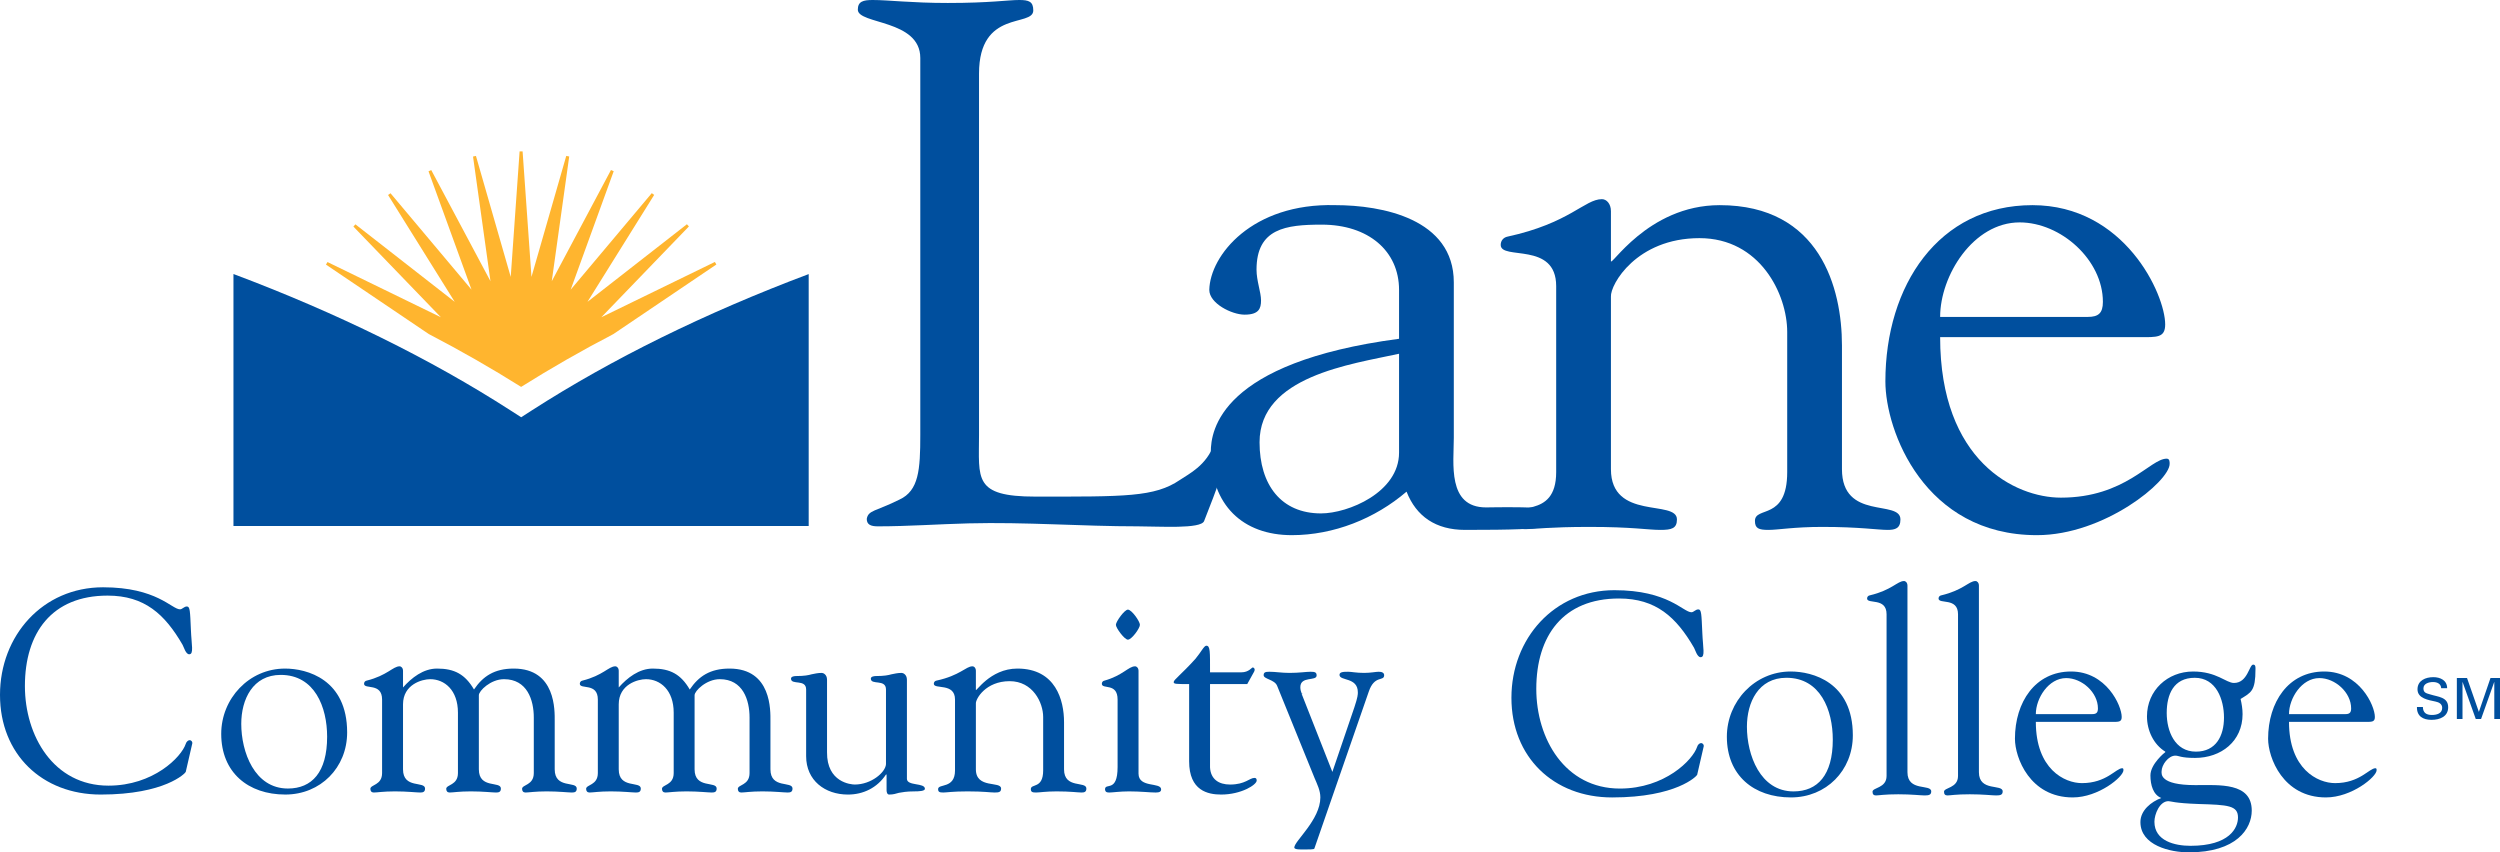 <?xml version="1.0" standalone="no"?><!-- Generator: Gravit.io --><svg xmlns="http://www.w3.org/2000/svg" xmlns:xlink="http://www.w3.org/1999/xlink" style="isolation:isolate" viewBox="421.452 289.981 756.778 258.019" width="756.778" height="258.019"><g><path d=" M 844.961 392.534 C 790.828 399.707 787.975 420.274 787.975 426.811 C 787.975 442.932 797.732 451.979 812.49 451.979 C 825.202 451.979 837.686 446.983 847.23 438.808 C 850.175 446.307 856.082 450.386 864.933 450.386 C 893.996 450.386 892.134 449.481 892.134 444.714 C 892.134 443.122 872.197 443.58 871.292 443.58 C 859.485 443.58 861.536 430.185 861.536 422.463 L 861.536 375.468 C 861.536 356.167 839.737 352.082 825.661 352.082 C 800.459 351.4 787.74 367.292 787.517 377.736 C 787.517 381.821 794.329 385.23 798.19 385.23 C 802.498 385.23 803.18 383.414 803.18 380.916 C 803.18 378.418 801.816 375.015 801.816 371.606 C 801.816 359.117 810.679 357.983 821.576 357.983 C 835.652 357.983 844.961 365.929 844.961 377.736 L 844.961 392.534 Z  M 844.961 427.006 C 844.961 439.037 829.522 445.396 821.341 445.396 C 809.31 445.396 802.733 436.797 802.733 423.861 C 802.733 403.878 830.427 400.246 844.961 397.066 L 844.961 427.006 Z " fill="rgb(0,79,158)"/><path d=" M 909.099 379.784 C 908.876 376.146 916.822 362.07 935.9 362.07 C 954.284 362.07 962.459 379.102 962.459 390.457 L 962.459 432.909 C 962.459 447.667 952.691 443.124 952.691 447.667 C 952.691 449.936 953.826 450.388 956.776 450.388 C 959.732 450.388 964.499 449.483 973.127 449.483 C 984.247 449.483 989.93 450.388 992.875 450.388 C 995.149 450.388 996.736 449.936 996.736 447.214 C 996.736 441.084 979.033 447.667 979.033 431.998 L 979.033 394.542 C 979.033 377.286 972.445 352.084 942.018 352.084 C 919.996 352.084 908.653 371.609 909.099 368.882 L 909.099 353.9 C 909.099 351.632 907.747 350.268 906.378 350.268 C 901.153 350.268 896.61 357.533 877.768 361.617 C 876.639 361.846 875.734 362.757 875.734 364.115 C 875.734 368.882 892.525 362.981 892.525 376.604 L 892.525 432.909 C 892.525 447.667 878.787 441.428 878.787 446.836 C 878.787 449.105 880.265 450.165 883.216 450.165 C 885.948 450.165 890.48 449.483 902.522 449.483 C 915.688 449.483 920.231 450.388 924.081 450.388 C 927.495 450.388 929.082 449.936 929.082 447.214 C 929.082 441.084 909.099 447.667 909.099 431.998 L 909.099 379.784 Z " fill="rgb(0,79,158)"/><path d=" M 1008.753 385.913 C 1008.753 373.424 1018.745 357.303 1032.821 357.303 C 1045.31 357.303 1058.022 368.658 1058.022 381.37 C 1058.022 384.779 1056.653 385.913 1053.479 385.913 L 1008.753 385.913 Z  M 1069.143 392.044 C 1074.367 392.044 1076.877 392.267 1076.877 388.182 C 1076.877 379.102 1064.611 352.084 1036.682 352.084 C 1008.306 352.084 992.179 376.375 992.179 405.438 C 992.179 420.425 1003.987 451.98 1038.045 451.98 C 1058.481 451.98 1078.229 435.636 1078.229 430.411 C 1078.229 429.735 1078.229 428.824 1077.323 428.824 C 1072.322 428.824 1064.834 440.625 1045.31 440.625 C 1031.457 440.625 1008.753 429.5 1008.753 392.044 L 1069.143 392.044 Z " fill="rgb(0,79,158)"/><path d=" M 717.813 312.261 C 717.813 292.685 734.238 298.311 734.238 293.132 C 734.238 290.434 732.886 289.981 729.964 289.981 C 726.584 289.981 721.182 290.881 708.36 290.881 C 697.338 290.881 690.354 289.981 685.633 289.981 C 682.7 289.981 681.125 290.434 681.125 292.909 C 681.125 297.412 700.036 295.831 700.036 307.535 L 700.036 421.634 C 700.036 432.209 699.584 438.511 693.734 441.21 C 686.527 444.813 684.281 444.361 683.829 447.065 C 683.829 448.864 685.175 449.311 687.198 449.311 C 696.209 449.311 705.662 448.64 714.657 448.411 C 731.769 447.964 748.864 449.311 765.971 449.311 C 772.353 449.311 784.997 450.181 785.948 447.712 C 790.291 436.443 791.677 434.02 791.677 425.913 C 791.677 425.466 790.279 420.723 789.025 424.28 C 786.699 430.921 781.319 433.43 778.632 435.257 C 770.955 440.494 761.921 440.31 734.909 440.31 C 716.014 440.31 717.813 434.914 717.813 421.634 L 717.813 312.261 Z " fill="rgb(0,79,158)"/><path d=" M 421.452 500.345 C 421.452 518.283 434.182 530.502 451.953 530.502 C 471.443 530.502 477.596 524 477.677 523.651 L 479.67 514.983 C 479.756 514.553 479.332 514.032 478.897 514.032 C 478.37 514.032 477.854 514.553 477.677 515.16 C 476.376 519.142 467.886 527.804 454.291 527.804 C 437.654 527.804 428.991 512.731 428.991 497.658 C 428.991 481.548 437.138 470.279 454.021 470.279 C 465.199 470.279 471.357 475.905 476.725 485.186 C 477.075 485.788 477.677 488.039 478.719 488.039 C 480.197 488.039 479.412 485.186 479.24 480.586 C 478.988 474.954 478.988 473.568 478.026 473.568 C 477.161 473.568 476.634 474.433 475.952 474.433 C 473.437 474.433 468.928 467.759 452.646 467.759 C 434.365 467.759 421.452 482.408 421.452 500.345 Z " fill="rgb(0,79,158)"/><path d=" M 508.601 528.677 C 498.466 528.677 494.485 517.585 494.485 509.095 C 494.485 501.733 497.951 494.28 506.436 494.28 C 516.748 494.28 520.477 504.071 520.477 512.991 C 520.477 523.744 515.877 528.677 508.601 528.677 Z  M 507.822 530.498 C 518.484 530.498 526.538 522.346 526.538 511.69 C 526.538 495.58 514.324 492.366 507.742 492.366 C 496.822 492.366 488.418 501.475 488.418 512.126 C 488.418 523.819 496.564 530.498 507.822 530.498 Z " fill="rgb(0,79,158)"/><path d=" M 543.45 503.198 C 543.45 497.131 549.243 495.578 551.672 495.578 C 556.003 495.578 560.076 498.867 560.076 505.713 L 560.076 524 C 560.076 527.724 556.53 527.466 556.53 528.767 C 556.53 529.46 556.874 529.884 557.567 529.884 C 558.61 529.884 560.42 529.54 563.983 529.54 C 567.615 529.54 570.468 529.884 571.603 529.884 C 572.474 529.884 573.075 529.718 573.075 528.675 C 573.075 526.338 566.407 528.847 566.407 522.871 L 566.407 500.425 C 566.407 499.125 569.953 495.578 574.026 495.578 C 581.044 495.578 583.038 501.898 583.038 507.18 L 583.038 524 C 583.038 527.724 579.492 527.466 579.492 528.767 C 579.492 529.46 579.835 529.884 580.529 529.884 C 581.571 529.884 583.382 529.54 586.939 529.54 C 590.577 529.54 593.43 529.884 594.559 529.884 C 595.435 529.884 596.037 529.718 596.037 528.675 C 596.037 526.338 589.368 528.847 589.368 522.871 L 589.368 508.234 C 589.368 505.203 589.792 492.365 576.971 492.365 C 571.087 492.365 567.615 494.719 564.934 498.701 C 562.247 494.1 559.033 492.365 553.751 492.365 C 549.592 492.365 546.046 495.143 543.45 498.082 L 543.45 493.058 C 543.45 492.198 542.924 491.683 542.408 491.683 C 540.414 491.683 538.678 494.45 532.439 496.014 C 531.998 496.094 531.655 496.438 531.655 496.965 C 531.655 498.781 537.114 496.53 537.114 501.731 L 537.114 524 C 537.114 527.724 533.568 527.466 533.568 528.767 C 533.568 529.46 533.912 529.884 534.611 529.884 C 535.648 529.884 537.464 529.54 541.021 529.54 C 544.654 529.54 547.518 529.884 548.641 529.884 C 549.512 529.884 550.119 529.718 550.119 528.675 C 550.119 526.338 543.45 528.847 543.45 522.871 L 543.45 503.198 Z " fill="rgb(0,79,158)"/><path d=" M 608.75 503.198 C 608.75 497.131 614.559 495.578 616.982 495.578 C 621.313 495.578 625.387 498.867 625.387 505.713 L 625.387 524 C 625.387 527.724 621.84 527.466 621.84 528.767 C 621.84 529.46 622.19 529.884 622.883 529.884 C 623.909 529.884 625.736 529.54 629.294 529.54 C 632.932 529.54 635.785 529.884 636.914 529.884 C 637.773 529.884 638.392 529.718 638.392 528.675 C 638.392 526.338 631.711 528.847 631.711 522.871 L 631.711 500.425 C 631.711 499.125 635.269 495.578 639.343 495.578 C 646.355 495.578 648.349 501.898 648.349 507.18 L 648.349 524 C 648.349 527.724 644.802 527.466 644.802 528.767 C 644.802 529.46 645.146 529.884 645.833 529.884 C 646.87 529.884 648.698 529.54 652.244 529.54 C 655.888 529.54 658.747 529.884 659.875 529.884 C 660.735 529.884 661.353 529.718 661.353 528.675 C 661.353 526.338 654.673 528.847 654.673 522.871 L 654.673 508.234 C 654.673 505.203 655.109 492.365 642.281 492.365 C 636.386 492.365 632.932 494.719 630.245 498.701 C 627.558 494.1 624.35 492.365 619.068 492.365 C 614.903 492.365 611.356 495.143 608.75 498.082 L 608.75 493.058 C 608.75 492.198 608.234 491.683 607.707 491.683 C 605.719 491.683 603.983 494.45 597.75 496.014 C 597.315 496.094 596.965 496.438 596.965 496.965 C 596.965 498.781 602.425 496.53 602.425 501.731 L 602.425 524 C 602.425 527.724 598.879 527.466 598.879 528.767 C 598.879 529.46 599.228 529.884 599.921 529.884 C 600.953 529.884 602.774 529.54 606.332 529.54 C 609.97 529.54 612.823 529.884 613.952 529.884 C 614.817 529.884 615.43 529.718 615.43 528.675 C 615.43 526.338 608.75 528.847 608.75 522.871 L 608.75 503.198 Z " fill="rgb(0,79,158)"/><path d=" M 689.649 521.314 C 689.483 523.823 685.152 527.467 680.208 527.467 C 679.085 527.467 671.712 526.854 671.804 517.676 L 671.804 495.745 C 671.804 494.101 670.595 493.677 670.245 493.677 C 668.859 493.677 668.074 493.935 667.123 494.101 C 666.172 494.37 664.957 494.628 662.448 494.628 C 662.013 494.628 660.896 494.714 660.896 495.413 C 660.896 497.481 665.479 495.413 665.479 498.701 L 665.479 518.885 C 665.479 526.246 671.196 530.503 678.123 530.503 C 682.723 530.503 686.963 528.498 689.649 524.436 L 689.827 524.436 L 689.827 529.191 C 689.827 529.541 689.919 530.503 690.612 530.503 C 691.912 530.503 692.606 530.234 693.557 529.976 C 694.594 529.804 695.802 529.541 698.232 529.541 C 699.618 529.541 701.434 529.46 701.434 528.767 C 701.434 526.854 695.986 527.982 695.986 525.731 L 695.986 495.745 C 695.986 494.101 694.765 493.677 694.416 493.677 C 693.03 493.677 692.256 493.935 691.294 494.101 C 690.343 494.37 689.134 494.628 686.619 494.628 C 686.195 494.628 685.061 494.714 685.061 495.413 C 685.061 497.481 689.649 495.413 689.649 498.701 L 689.649 521.314 Z " fill="rgb(0,79,158)"/><path d=" M 716.862 502.941 C 716.782 501.555 719.818 496.181 727.088 496.181 C 734.107 496.181 737.229 502.683 737.229 507.014 L 737.229 523.216 C 737.229 528.842 733.499 527.123 733.499 528.842 C 733.499 529.718 733.94 529.884 735.069 529.884 C 736.186 529.884 738.008 529.541 741.302 529.541 C 745.542 529.541 747.713 529.884 748.841 529.884 C 749.701 529.884 750.308 529.718 750.308 528.675 C 750.308 526.338 743.548 528.842 743.548 522.872 L 743.548 508.567 C 743.548 501.99 741.044 492.365 729.426 492.365 C 721.027 492.365 716.696 499.819 716.862 498.776 L 716.862 493.058 C 716.862 492.199 716.347 491.683 715.82 491.683 C 713.832 491.683 712.107 494.45 704.911 496.015 C 704.476 496.095 704.127 496.438 704.127 496.966 C 704.127 498.776 710.543 496.53 710.543 501.732 L 710.543 523.216 C 710.543 528.842 705.427 527.123 705.427 528.842 C 705.427 529.718 705.863 529.884 706.991 529.884 C 708.034 529.884 709.758 529.541 714.359 529.541 C 719.383 529.541 721.113 529.884 722.58 529.884 C 723.892 529.884 724.493 529.718 724.493 528.675 C 724.493 526.338 716.862 528.842 716.862 522.872 L 716.862 502.941 Z " fill="rgb(0,79,158)"/><path d=" M 762.882 474.52 C 761.845 474.52 759.244 478.158 759.244 479.12 C 759.244 480.071 761.845 483.617 762.882 483.617 C 764.016 483.617 766.52 480.157 766.52 479.12 C 766.52 478.078 764.016 474.52 762.882 474.52 Z  M 759.759 522.174 C 759.759 530.063 755.955 526.774 755.955 528.934 C 756.035 529.805 756.563 529.885 757.256 529.885 C 758.207 529.885 760.452 529.541 763.231 529.541 C 766.789 529.541 769.476 529.885 771.292 529.885 C 772.42 529.885 772.936 529.627 772.936 528.934 C 772.936 526.682 766.096 528.59 766.096 524.167 L 766.096 493.059 C 766.096 492.2 765.568 491.684 765.053 491.684 C 763.065 491.684 761.329 494.451 755.778 496.015 C 755.342 496.095 754.993 496.439 754.993 496.966 C 754.993 498.777 759.759 496.531 759.759 501.733 L 759.759 522.174 Z " fill="rgb(0,79,158)"/><path d=" M 781.417 520.441 C 781.417 529.373 787.134 530.501 791.116 530.501 C 797.183 530.501 801.869 527.545 801.869 526.251 C 801.869 525.557 801.525 525.466 801.176 525.466 C 799.698 525.466 798.403 527.471 793.803 527.471 C 790.348 527.471 787.919 525.815 787.741 522.263 L 787.741 497.055 L 799.005 497.055 L 800.741 493.933 C 800.998 493.498 801.256 493.062 801.256 492.713 C 801.256 492.455 801.09 492.031 800.649 492.031 C 800.397 492.031 799.44 493.498 797.274 493.498 L 787.741 493.498 C 787.741 487.253 787.827 485.443 786.619 485.443 C 785.925 485.443 785.055 487.345 783.319 489.424 C 778.913 494.283 776.742 495.744 776.742 496.442 C 776.742 497.055 777.343 497.055 781.417 497.055 L 781.417 520.441 Z " fill="rgb(0,79,158)"/><path d=" M 835.775 499.394 C 837.511 494.192 840.45 496.363 840.45 494.37 C 840.45 493.676 839.848 493.327 838.806 493.327 C 837.946 493.327 836.377 493.676 834.389 493.676 C 831.971 493.676 830.585 493.327 829.542 493.327 C 827.978 493.327 826.935 493.407 826.935 494.278 C 826.935 496.18 832.487 494.885 832.487 499.56 C 832.487 500.168 832.487 500.947 831.444 504.069 L 824.775 523.651 L 815.5 500.087 L 815.678 499.91 C 815.844 500.694 815.076 499.394 815.076 498.008 C 815.076 494.536 820.009 496.272 820.009 494.45 C 820.009 493.499 819.482 493.327 818.187 493.327 C 816.795 493.327 814.807 493.676 811.776 493.676 C 809.433 493.676 807.531 493.327 805.709 493.327 C 804.5 493.327 803.973 493.499 803.973 494.37 C 803.973 495.578 807.273 495.659 808.047 497.572 L 819.407 525.553 C 820.175 527.38 821.138 529.282 821.138 531.362 C 821.138 538.122 813.249 544.613 813.249 546.526 C 813.249 547.22 815.242 547.128 816.451 547.128 C 817.671 547.128 819.224 547.128 819.316 546.87 L 835.775 499.394 Z " fill="rgb(0,79,158)"/><path d=" M 878.977 501.218 C 878.977 519.155 891.713 531.375 909.467 531.375 C 928.975 531.375 935.116 524.873 935.202 524.523 L 937.196 515.867 C 937.287 515.426 936.852 514.916 936.411 514.916 C 935.901 514.916 935.374 515.426 935.202 516.033 C 933.907 520.026 925.411 528.688 911.816 528.688 C 895.179 528.688 886.505 513.604 886.505 498.531 C 886.505 482.421 894.652 471.152 911.553 471.152 C 922.73 471.152 928.883 476.789 934.251 486.059 C 934.6 486.66 935.202 488.923 936.245 488.923 C 937.723 488.923 936.938 486.059 936.76 481.47 C 936.502 475.827 936.502 474.452 935.551 474.452 C 934.692 474.452 934.165 475.317 933.472 475.317 C 930.962 475.317 926.454 468.637 910.16 468.637 C 891.891 468.637 878.977 483.28 878.977 501.218 Z " fill="rgb(0,79,158)"/><path d=" M 964.376 529.549 C 954.247 529.549 950.265 518.458 950.265 509.968 C 950.265 502.606 953.725 495.152 962.216 495.152 C 972.534 495.152 976.258 504.943 976.258 513.875 C 976.258 524.616 971.657 529.549 964.376 529.549 Z  M 963.602 531.371 C 974.258 531.371 982.325 523.224 982.325 512.574 C 982.325 496.453 970.105 493.25 963.516 493.25 C 952.603 493.25 944.192 502.348 944.192 512.998 C 944.192 524.703 952.333 531.371 963.602 531.371 Z " fill="rgb(0,79,158)"/><path d=" M 998.861 467.252 C 998.861 466.393 998.334 465.866 997.819 465.866 C 995.831 465.866 994.095 468.638 987.426 470.208 C 986.991 470.288 986.641 470.632 986.641 471.153 C 986.641 472.975 992.537 470.724 992.537 475.92 L 992.537 524.874 C 992.537 528.598 988.286 528.34 988.286 529.641 C 988.286 530.42 988.635 530.769 989.328 530.769 C 990.199 530.769 991.843 530.42 996.088 530.42 C 1000.162 530.42 1002.843 530.769 1004.052 530.769 C 1005.364 530.769 1006.057 530.592 1006.057 529.549 C 1006.057 527.212 998.861 529.727 998.861 523.74 L 998.861 467.252 Z " fill="rgb(0,79,158)"/><path d=" M 1020.491 467.252 C 1020.491 466.393 1019.975 465.866 1019.448 465.866 C 1017.46 465.866 1015.724 468.638 1009.056 470.208 C 1008.632 470.288 1008.271 470.632 1008.271 471.153 C 1008.271 472.975 1014.166 470.724 1014.166 475.92 L 1014.166 524.874 C 1014.166 528.598 1009.926 528.34 1009.926 529.641 C 1009.926 530.42 1010.276 530.769 1010.969 530.769 C 1011.828 530.769 1013.473 530.42 1017.729 530.42 C 1021.791 530.42 1024.472 530.769 1025.693 530.769 C 1026.993 530.769 1027.686 530.592 1027.686 529.549 C 1027.686 527.212 1020.491 529.727 1020.491 523.74 L 1020.491 467.252 Z " fill="rgb(0,79,158)"/><path d=" M 1037.722 506.152 C 1037.722 501.386 1041.538 495.245 1046.912 495.245 C 1051.678 495.245 1056.519 499.576 1056.519 504.428 C 1056.519 505.729 1056.003 506.152 1054.795 506.152 L 1037.722 506.152 Z  M 1060.77 508.501 C 1062.764 508.501 1063.715 508.582 1063.715 507.023 C 1063.715 503.557 1059.04 493.251 1048.384 493.251 C 1037.556 493.251 1031.398 502.515 1031.398 513.606 C 1031.398 519.335 1035.912 531.372 1048.9 531.372 C 1056.702 531.372 1064.242 525.133 1064.242 523.139 C 1064.242 522.881 1064.242 522.532 1063.892 522.532 C 1061.979 522.532 1059.126 527.04 1051.678 527.04 C 1046.396 527.04 1037.722 522.79 1037.722 508.501 L 1060.77 508.501 Z " fill="rgb(0,79,158)"/><path d=" M 1073.618 538.736 C 1073.618 536.485 1075.182 532.503 1077.869 532.503 C 1078.562 532.503 1079.685 533.11 1086.966 533.362 C 1095.887 533.62 1098.917 533.804 1098.917 537.436 C 1098.917 540.558 1096.414 546.018 1084.537 546.018 C 1079.771 546.018 1073.618 544.545 1073.618 538.736 Z  M 1085.322 493.254 C 1077.611 493.254 1071.366 498.971 1071.366 506.849 C 1071.366 511.099 1073.36 515.339 1076.906 517.51 L 1076.906 517.676 C 1076.832 517.676 1072.409 521.234 1072.409 524.706 C 1072.409 527.645 1073.268 530.59 1075.698 531.541 C 1072.667 532.669 1069.379 535.27 1069.379 538.828 C 1069.379 545.932 1078.476 548 1084.01 548 C 1098.493 548 1103.082 540.816 1103.082 535.356 C 1103.082 526.785 1093.291 527.645 1086.016 527.645 C 1075.096 527.645 1075.789 524.179 1075.789 523.486 C 1075.789 521.492 1077.869 518.719 1079.949 518.719 C 1081.071 518.719 1081.507 519.412 1085.924 519.412 C 1093.801 519.412 1100.304 514.388 1100.304 506.15 C 1100.304 504.597 1100.046 503.045 1099.702 501.567 C 1102.899 499.573 1104.211 499.229 1104.211 492.555 C 1104.211 492.034 1104.297 491.168 1103.518 491.168 C 1102.297 491.168 1101.873 496.72 1097.708 496.72 C 1095.279 496.72 1092.506 493.254 1085.322 493.254 Z  M 1094.678 507.204 C 1094.678 512.744 1092.249 517.51 1086.182 517.51 C 1079.771 517.51 1077.342 511.266 1077.342 505.817 C 1077.342 500.18 1079.427 495.156 1085.838 495.156 C 1092.34 495.156 1094.678 501.744 1094.678 507.204 Z " fill="rgb(0,79,158)"/><path d=" M 1114.359 506.152 C 1114.359 501.386 1118.175 495.245 1123.548 495.245 C 1128.315 495.245 1133.168 499.576 1133.168 504.428 C 1133.168 505.729 1132.64 506.152 1131.432 506.152 L 1114.359 506.152 Z  M 1137.407 508.501 C 1139.401 508.501 1140.352 508.582 1140.352 507.023 C 1140.352 503.557 1135.677 493.251 1125.021 493.251 C 1114.193 493.251 1108.034 502.515 1108.034 513.606 C 1108.034 519.335 1112.549 531.372 1125.536 531.372 C 1133.339 531.372 1140.879 525.133 1140.879 523.139 C 1140.879 522.881 1140.879 522.532 1140.529 522.532 C 1138.627 522.532 1135.763 527.04 1128.315 527.04 C 1123.033 527.04 1114.359 522.79 1114.359 508.501 L 1137.407 508.501 Z " fill="rgb(0,79,158)"/><path d=" M 638.301 370.049 L 607.118 391.115 C 597.539 396.099 588.275 401.404 579.201 407.099 C 570.114 401.393 560.828 396.082 551.226 391.086 L 520.129 370.084 L 520.587 369.304 L 554.91 386.016 L 528.43 358.568 L 529.038 357.892 L 559.103 381.353 L 538.926 349.012 L 539.665 348.48 L 564.185 377.663 L 551.169 341.84 L 551.999 341.467 L 569.925 375.108 L 564.643 337.371 L 565.526 337.182 L 576.055 373.807 L 578.742 335.801 L 579.235 335.801 L 579.647 335.801 L 582.334 373.807 L 592.864 337.171 L 593.758 337.354 L 588.476 375.114 L 606.402 341.444 L 607.227 341.811 L 594.205 377.663 L 618.754 348.451 L 619.481 348.978 L 599.287 381.353 L 629.387 357.864 L 629.988 358.528 L 603.48 386.016 L 637.854 369.276 L 638.301 370.049 Z " fill="rgb(255,181,47)"/><path d=" M 575.961 414.198 L 579.221 416.289 L 582.464 414.198 C 606.669 398.632 634.867 384.75 666.251 372.949 L 666.251 449.202 L 492.123 449.202 L 492.123 372.926 C 523.541 384.733 551.751 398.62 575.961 414.198 Z " fill="rgb(0,79,158)"/><path d=" M 1154.887 504.004 C 1154.922 505.752 1155.941 506.41 1157.609 506.41 C 1159.018 506.41 1160.731 505.998 1160.731 504.262 C 1160.731 503.053 1159.734 502.561 1158.703 502.348 C 1156.658 501.902 1153.255 501.443 1153.255 498.653 C 1153.255 495.961 1155.718 494.964 1158.032 494.964 C 1160.147 494.964 1162.226 495.903 1162.226 498.31 L 1160.427 498.31 C 1160.347 496.923 1159.184 496.442 1157.941 496.442 C 1156.72 496.442 1155.053 496.889 1155.053 498.367 C 1155.053 499.776 1156.05 499.851 1157.139 500.2 C 1159.43 500.939 1162.541 500.939 1162.541 504.073 C 1162.541 506.892 1160.015 507.888 1157.505 507.888 C 1154.91 507.888 1153.02 506.777 1153.088 504.004 L 1154.887 504.004 Z " fill="rgb(0,79,158)"/><path d=" M 1176.505 496.451 L 1176.471 496.451 L 1172.501 507.628 L 1170.891 507.628 L 1166.915 496.451 L 1166.88 496.451 L 1166.88 507.628 L 1165.167 507.628 L 1165.167 495.219 L 1168.25 495.219 L 1171.819 505.446 L 1171.847 505.446 L 1175.354 495.219 L 1178.23 495.219 L 1178.23 507.628 L 1176.505 507.628 L 1176.505 496.451 Z " fill="rgb(0,79,158)"/></g></svg>